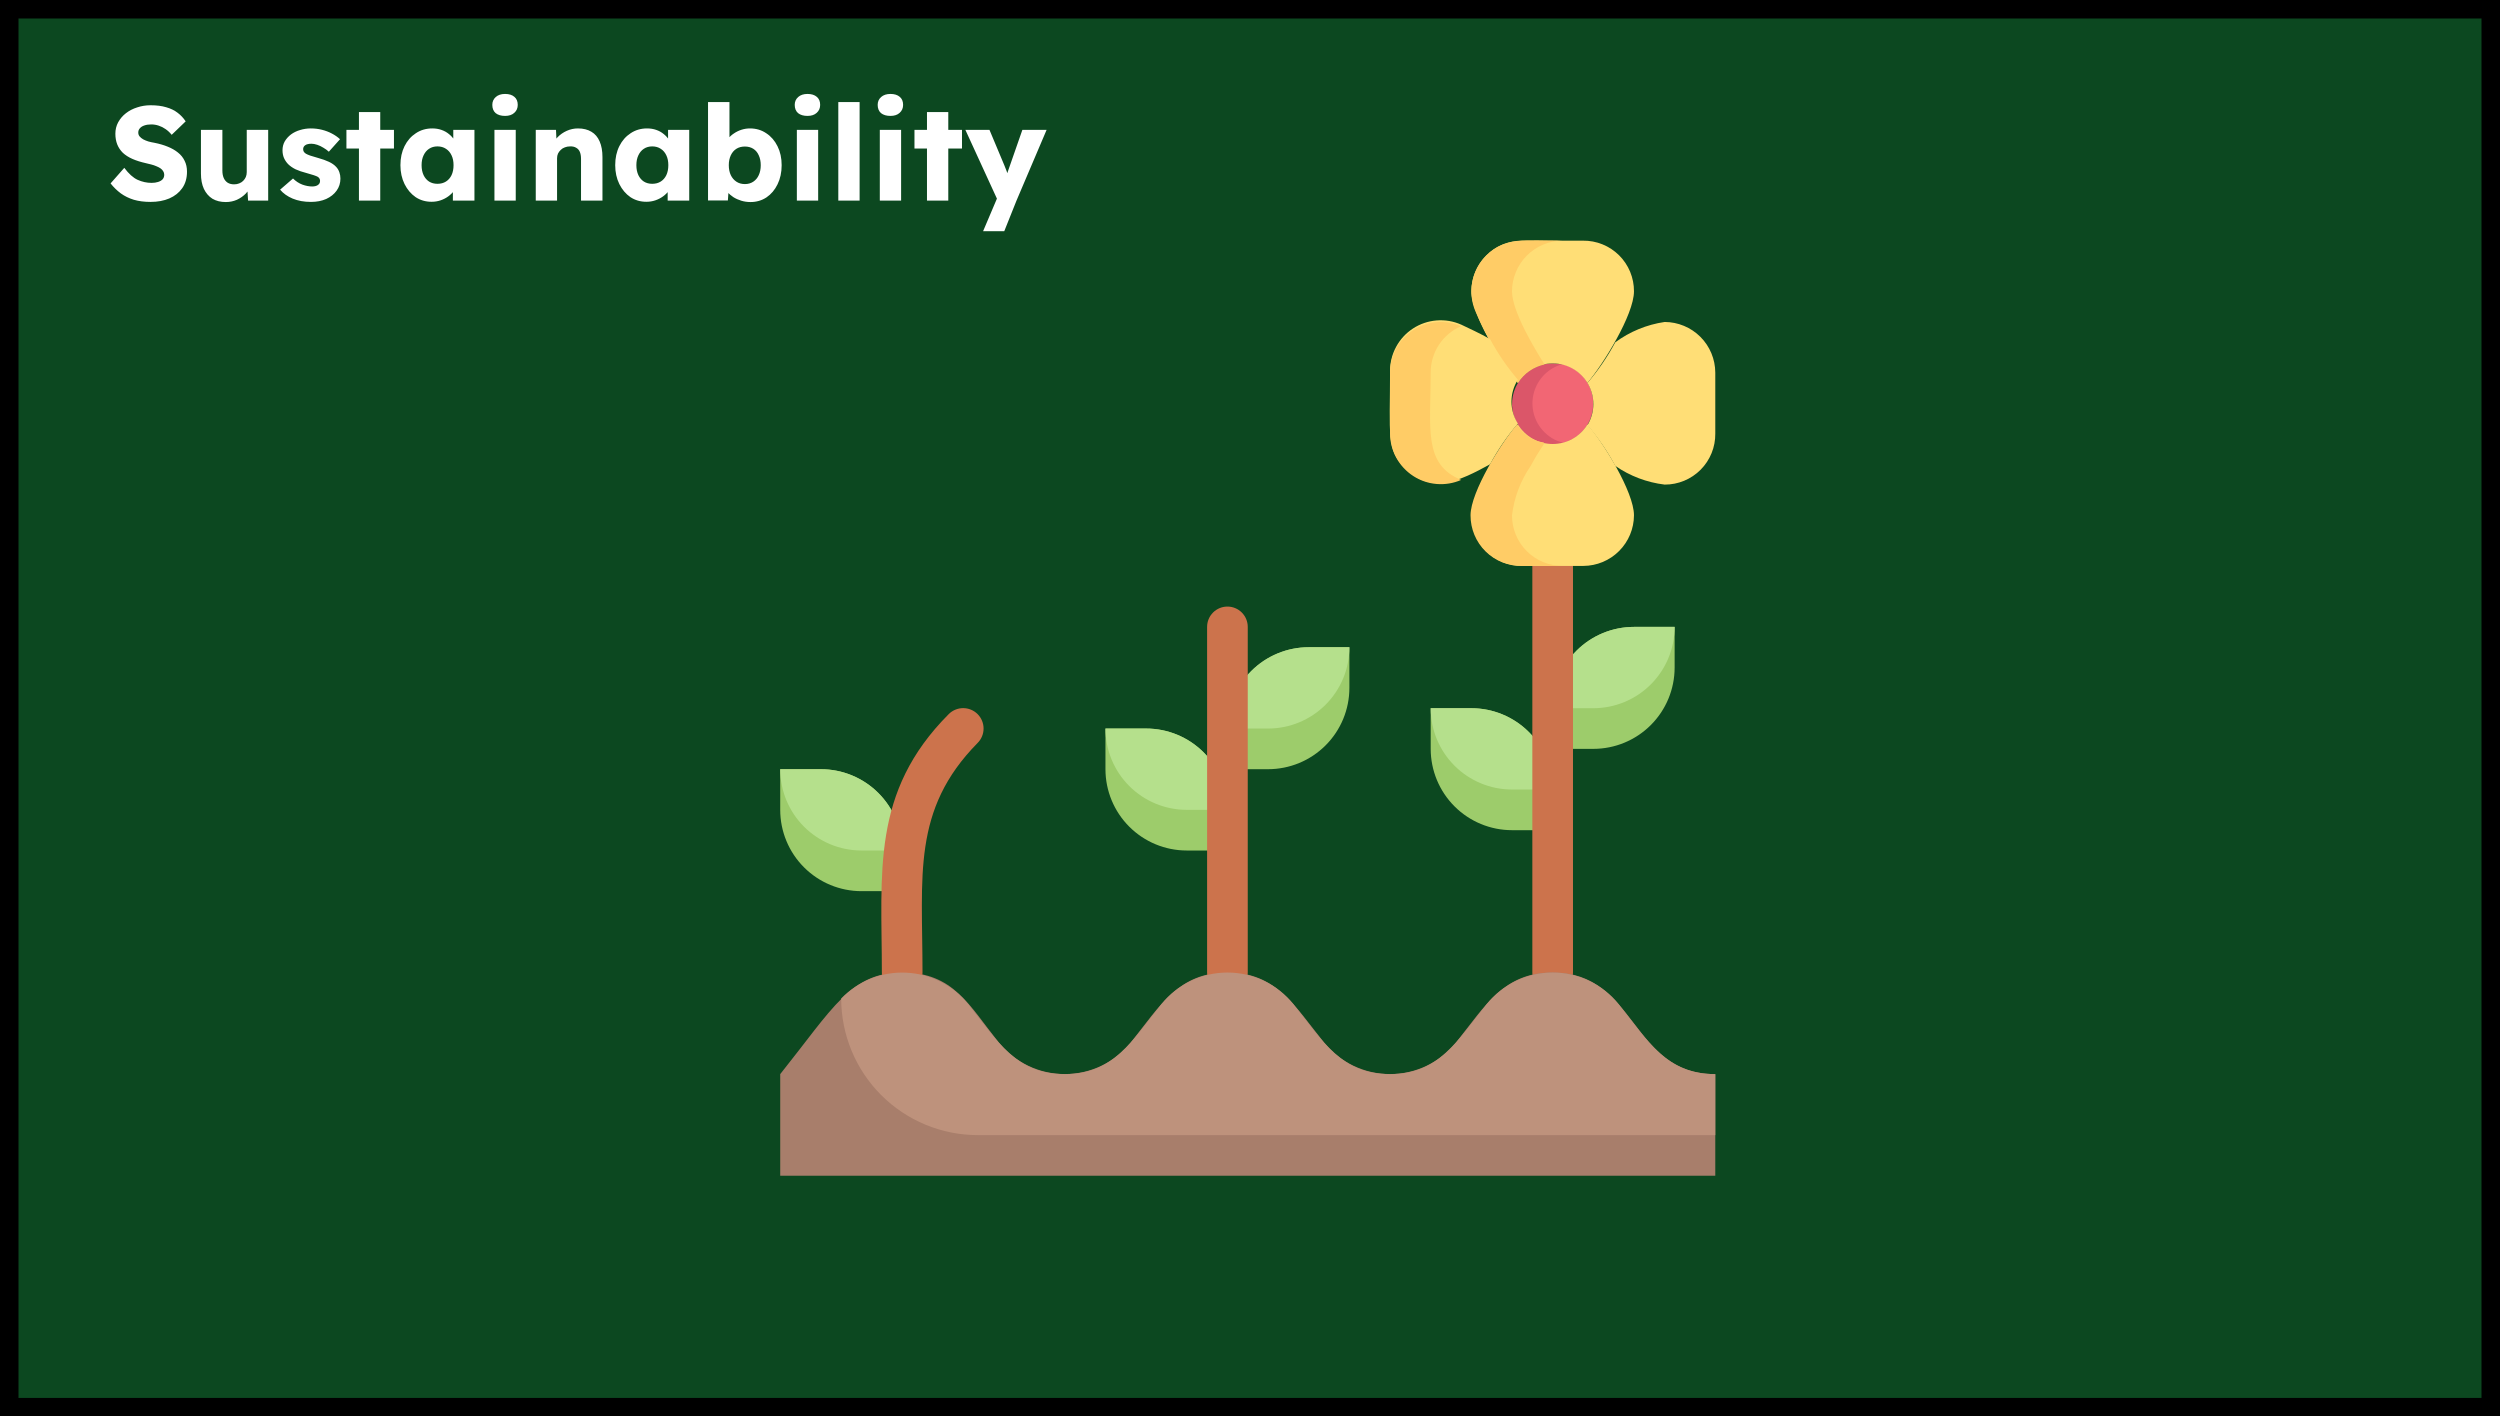 <svg width="676" height="383" viewBox="0 0 676 383" fill="none" xmlns="http://www.w3.org/2000/svg">
<rect x="0" y="0" width="676" height="383" fill="#333333" stroke="none"/>
<rect x="2.5" y="2.5" width="671" height="378" fill="#0C4820" stroke="black" stroke-width="5"/>
<path d="M243.951 229.977V240.971H232.958C227.127 240.971 221.534 238.654 217.411 234.531C213.288 230.408 210.971 224.815 210.971 218.984V207.99H221.965C227.796 207.99 233.388 210.307 237.511 214.43C241.634 218.553 243.951 224.146 243.951 229.977Z" fill="#9DCC6B"/>
<path d="M243.951 229.977H232.958C227.127 229.977 221.534 227.661 217.411 223.537C213.288 219.414 210.971 213.822 210.971 207.99H221.965C227.796 207.99 233.388 210.307 237.511 214.43C241.634 218.553 243.951 224.146 243.951 229.977Z" fill="#B5E08C"/>
<path d="M331.896 218.984V229.977H320.902C315.071 229.977 309.479 227.661 305.356 223.537C301.233 219.414 298.916 213.822 298.916 207.99V196.997H309.909C315.74 196.997 321.333 199.313 325.456 203.437C329.579 207.56 331.896 213.152 331.896 218.984Z" fill="#9DCC6B"/>
<path d="M331.896 218.984H320.902C315.071 218.984 309.479 216.667 305.356 212.544C301.233 208.421 298.916 202.828 298.916 196.997H309.909C315.74 196.997 321.333 199.313 325.456 203.437C329.579 207.56 331.896 213.152 331.896 218.984Z" fill="#B5E08C"/>
<path d="M364.875 175.01V186.003C364.875 191.834 362.559 197.427 358.435 201.55C354.312 205.674 348.72 207.99 342.889 207.99H331.896V196.997C331.896 191.165 334.212 185.573 338.335 181.45C342.458 177.326 348.051 175.01 353.882 175.01H364.875Z" fill="#9DCC6B"/>
<path d="M364.875 175.01C364.875 180.841 362.559 186.433 358.435 190.557C354.312 194.68 348.72 196.997 342.889 196.997H331.896C331.896 191.165 334.212 185.573 338.335 181.45C342.458 177.326 348.051 175.01 353.882 175.01H364.875Z" fill="#B5E08C"/>
<path d="M419.84 213.487V224.48H408.847C403.016 224.48 397.424 222.164 393.301 218.041C389.177 213.917 386.861 208.325 386.861 202.493V191.5H397.854C403.685 191.5 409.278 193.816 413.401 197.94C417.524 202.063 419.84 207.656 419.84 213.487Z" fill="#9DCC6B"/>
<path d="M419.84 213.487H408.847C403.016 213.487 397.424 211.17 393.301 207.047C389.177 202.924 386.861 197.331 386.861 191.5H397.854C403.685 191.5 409.278 193.816 413.401 197.94C417.524 202.063 419.84 207.656 419.84 213.487Z" fill="#B5E08C"/>
<path d="M452.82 169.513V180.506C452.82 186.338 450.503 191.93 446.38 196.054C442.257 200.177 436.665 202.493 430.834 202.493H419.84V191.5C419.84 185.669 422.157 180.076 426.28 175.953C430.403 171.829 435.996 169.513 441.827 169.513H452.82Z" fill="#9DCC6B"/>
<path d="M452.82 169.513C452.82 175.344 450.503 180.937 446.38 185.06C442.257 189.183 436.665 191.5 430.834 191.5H419.84C419.84 185.669 422.157 180.076 426.28 175.953C430.403 171.829 435.996 169.513 441.827 169.513H452.82Z" fill="#B5E08C"/>
<path d="M414.344 262.958V153.023C414.344 151.565 414.923 150.167 415.954 149.136C416.985 148.105 418.383 147.526 419.84 147.526C421.298 147.526 422.696 148.105 423.727 149.136C424.758 150.167 425.337 151.565 425.337 153.023V262.958C425.337 264.416 424.758 265.814 423.727 266.845C422.696 267.875 421.298 268.455 419.84 268.455C418.383 268.455 416.985 267.875 415.954 266.845C414.923 265.814 414.344 264.416 414.344 262.958Z" fill="#CC734C"/>
<path d="M463.813 290.442V317.925H210.971V290.442C225.208 272.632 230.044 262.958 243.951 262.958C257.857 262.958 262.034 271.863 270.059 281.867C272.207 284.539 274.927 286.695 278.019 288.176C281.11 289.657 284.495 290.427 287.923 290.427C291.351 290.427 294.736 289.657 297.827 288.176C300.919 286.695 303.639 284.539 305.787 281.867C313.812 271.753 318.759 262.958 331.896 262.958C345.032 262.958 349.979 271.863 358.004 281.867C360.152 284.539 362.872 286.695 365.964 288.176C369.055 289.657 372.44 290.427 375.868 290.427C379.296 290.427 382.681 289.657 385.772 288.176C388.864 286.695 391.584 284.539 393.732 281.867C401.757 271.753 406.704 262.958 419.84 262.958C442.706 262.958 440.892 290.442 463.813 290.442Z" fill="#A87E6B"/>
<path d="M238.454 262.958C238.454 235.914 235.486 214.202 256.538 193.094C257.05 192.581 257.659 192.175 258.328 191.898C258.998 191.62 259.716 191.477 260.44 191.477C261.165 191.477 261.883 191.62 262.552 191.898C263.222 192.175 263.83 192.581 264.343 193.094C264.855 193.606 265.262 194.215 265.539 194.885C265.817 195.554 265.959 196.272 265.959 196.997C265.959 197.721 265.817 198.439 265.539 199.109C265.262 199.778 264.855 200.387 264.343 200.899C246.534 218.984 249.447 236.848 249.447 262.958C249.447 264.416 248.868 265.814 247.837 266.845C246.807 267.875 245.408 268.455 243.951 268.455C242.493 268.455 241.095 267.875 240.064 266.845C239.033 265.814 238.454 264.416 238.454 262.958ZM326.399 262.958V169.513C326.399 168.055 326.978 166.657 328.009 165.626C329.04 164.595 330.438 164.016 331.896 164.016C333.353 164.016 334.751 164.595 335.782 165.626C336.813 166.657 337.392 168.055 337.392 169.513V262.958C337.392 264.416 336.813 265.814 335.782 266.845C334.751 267.875 333.353 268.455 331.896 268.455C330.438 268.455 329.04 267.875 328.009 266.845C326.978 265.814 326.399 264.416 326.399 262.958Z" fill="#CC734C"/>
<path d="M430.833 109.049C430.865 110.753 430.499 112.441 429.766 113.98C429.032 115.519 427.951 116.866 426.608 117.915C425.264 118.964 423.695 119.687 422.024 120.025C420.354 120.363 418.627 120.309 416.981 119.865C415.335 119.421 413.815 118.601 412.541 117.469C411.267 116.337 410.273 114.923 409.639 113.341C409.004 111.759 408.747 110.051 408.886 108.352C409.025 106.653 409.558 105.01 410.441 103.552C411.676 101.514 413.54 99.933 415.751 99.046C417.963 98.16 420.403 98.015 422.703 98.635C425.004 99.256 427.041 100.606 428.507 102.484C429.973 104.363 430.79 106.666 430.833 109.049Z" fill="#DB5669"/>
<path d="M422.699 119.657C421.603 119.461 420.557 119.05 419.621 118.448C417.783 117.321 416.318 115.679 415.406 113.726C414.494 111.773 414.177 109.595 414.493 107.463C414.81 105.331 415.746 103.339 417.185 101.735C418.624 100.13 420.503 98.985 422.589 98.44C424.921 99.061 426.984 100.432 428.46 102.341C429.935 104.251 430.742 106.593 430.754 109.007C430.767 111.42 429.985 113.77 428.529 115.695C427.073 117.62 425.024 119.012 422.699 119.657Z" fill="#F26674"/>
<path d="M441.827 78.761C441.827 85.138 433.417 98.605 429.24 103.552C428.26 101.936 426.88 100.601 425.234 99.674C423.587 98.747 421.73 98.26 419.84 98.26C417.951 98.26 416.094 98.747 414.447 99.674C412.801 100.601 411.421 101.936 410.441 103.552C406.264 98.55 397.854 85.083 397.854 78.761C397.869 75.136 399.315 71.663 401.879 69.099C404.442 66.536 407.915 65.089 411.541 65.075H428.03C429.839 65.053 431.634 65.391 433.31 66.07C434.987 66.748 436.512 67.754 437.796 69.028C439.08 70.302 440.097 71.818 440.789 73.489C441.481 75.16 441.834 76.953 441.827 78.761Z" fill="#FFDE76"/>
<path d="M408.847 78.761C408.862 75.136 410.308 71.663 412.872 69.099C415.436 66.536 418.908 65.089 422.534 65.075C412.31 65.075 406.924 64.03 401.867 69.087C399.915 71.043 398.597 73.543 398.088 76.259C397.578 78.975 397.899 81.782 399.009 84.313C401.902 91.228 405.751 97.704 410.441 103.552C411.249 102.281 412.301 101.184 413.538 100.326C414.774 99.467 416.169 98.863 417.642 98.55C414.894 94.207 408.847 84.148 408.847 78.761Z" fill="#FFCC66"/>
<path d="M441.827 139.336C441.812 142.961 440.366 146.434 437.802 148.998C435.238 151.561 431.766 153.008 428.14 153.023H411.651C409.842 153.044 408.047 152.706 406.371 152.028C404.694 151.349 403.169 150.343 401.885 149.069C400.601 147.795 399.584 146.279 398.891 144.608C398.199 142.937 397.847 141.144 397.854 139.336C397.854 132.959 406.264 119.492 410.441 114.765C411.421 116.381 412.801 117.716 414.447 118.643C416.094 119.57 417.951 120.057 419.84 120.057C421.73 120.057 423.587 119.57 425.234 118.643C426.88 117.716 428.26 116.381 429.24 114.765C433.417 119.492 441.827 133.014 441.827 139.336Z" fill="#FFDE76"/>
<path d="M408.847 139.336C409.423 134.539 411.159 129.954 413.904 125.979C418.796 116.854 418.741 121.196 413.904 118.448C412.417 117.511 411.158 116.253 410.222 114.765C406.044 119.547 397.634 133.014 397.634 139.336C397.627 141.154 397.983 142.955 398.682 144.634C399.381 146.312 400.408 147.834 401.704 149.109C403 150.385 404.538 151.388 406.227 152.06C407.916 152.732 409.723 153.059 411.541 153.023H422.534C420.734 153.03 418.951 152.681 417.288 151.996C415.624 151.31 414.112 150.302 412.84 149.03C411.567 147.758 410.56 146.246 409.874 144.582C409.189 142.918 408.84 141.135 408.847 139.336Z" fill="#FFCC66"/>
<path d="M410.441 114.545C407.541 117.927 405.016 121.613 402.911 125.539C394.721 130.046 387.081 133.784 379.881 126.583C374.824 121.526 375.868 117.624 375.868 100.309C375.864 98.027 376.431 95.781 377.517 93.774C378.602 91.767 380.172 90.064 382.084 88.818C383.996 87.573 386.188 86.825 388.463 86.643C390.737 86.461 393.021 86.851 395.106 87.776C397.415 88.876 400.053 90.085 402.911 91.679C405.016 95.605 407.541 99.291 410.441 102.672C409.305 104.444 408.701 106.504 408.701 108.609C408.701 110.714 409.305 112.774 410.441 114.545Z" fill="#FFDE76"/>
<path d="M386.861 100.748C386.847 98.087 387.616 95.48 389.073 93.251C390.529 91.023 392.608 89.272 395.051 88.216C392.968 87.302 390.69 86.922 388.424 87.11C386.157 87.298 383.973 88.048 382.069 89.292C380.165 90.536 378.601 92.235 377.518 94.235C376.436 96.236 375.868 98.474 375.868 100.748V117.239C375.878 119.515 376.454 121.754 377.543 123.752C378.633 125.751 380.201 127.448 382.109 128.691C384.016 129.934 386.202 130.683 388.471 130.871C390.74 131.06 393.02 130.682 395.106 129.771C384.772 125.539 386.861 115.865 386.861 100.748Z" fill="#FFCC66"/>
<path d="M463.813 100.748V117.239C463.835 119.047 463.496 120.842 462.818 122.519C462.139 124.195 461.134 125.72 459.86 127.004C458.586 128.288 457.069 129.306 455.398 129.998C453.727 130.69 451.935 131.043 450.126 131.036C445.33 130.46 440.745 128.724 436.77 125.979C434.665 122.052 432.14 118.366 429.24 114.985C430.288 113.263 430.843 111.285 430.843 109.268C430.843 107.252 430.288 105.274 429.24 103.552C432.14 100.171 434.665 96.484 436.77 92.558C440.704 89.658 445.291 87.77 450.126 87.061C453.752 87.076 457.225 88.523 459.788 91.086C462.352 93.65 463.798 97.123 463.813 100.748Z" fill="#FFDE76"/>
<path d="M463.813 290.442V306.932H264.398C254.602 306.932 245.207 303.04 238.28 296.113C231.353 289.186 227.461 279.79 227.461 269.994C229.719 267.652 232.45 265.818 235.471 264.614C238.492 263.409 241.736 262.861 244.985 263.007C248.235 263.152 251.416 263.988 254.318 265.458C257.219 266.928 259.775 268.999 261.815 271.533C269.839 281.647 274.786 290.442 287.923 290.442C301.06 290.442 306.007 281.537 314.032 271.533C316.18 268.861 318.9 266.705 321.991 265.223C325.083 263.742 328.467 262.973 331.896 262.973C335.324 262.973 338.708 263.742 341.8 265.223C344.891 266.705 347.611 268.861 349.759 271.533C357.784 281.647 362.731 290.442 375.868 290.442C389.005 290.442 393.952 281.537 401.977 271.533C404.125 268.861 406.844 266.705 409.936 265.223C413.028 263.742 416.412 262.973 419.84 262.973C423.269 262.973 426.653 263.742 429.745 265.223C432.836 266.705 435.556 268.861 437.704 271.533C445.729 281.647 450.676 290.442 463.813 290.442Z" fill="#BE927C"/>
<path d="M40.7 54.598C39.044 54.598 37.544 54.406 36.2 54.022C34.88 53.614 33.704 53.038 32.672 52.294C31.64 51.526 30.716 50.626 29.9 49.594L33.608 45.382C34.808 46.99 36.008 48.07 37.208 48.622C38.432 49.174 39.692 49.45 40.988 49.45C41.636 49.45 42.224 49.366 42.752 49.198C43.28 49.03 43.688 48.79 43.976 48.478C44.264 48.142 44.408 47.734 44.408 47.254C44.408 46.894 44.312 46.57 44.12 46.282C43.952 45.994 43.712 45.742 43.4 45.526C43.088 45.31 42.716 45.118 42.284 44.95C41.852 44.758 41.396 44.602 40.916 44.482C40.436 44.338 39.944 44.218 39.44 44.122C38.048 43.81 36.836 43.426 35.804 42.97C34.772 42.514 33.908 41.962 33.212 41.314C32.54 40.642 32.036 39.886 31.7 39.046C31.364 38.182 31.196 37.222 31.196 36.166C31.196 35.038 31.448 34.006 31.952 33.07C32.48 32.11 33.176 31.294 34.04 30.622C34.928 29.926 35.948 29.398 37.1 29.038C38.252 28.654 39.452 28.462 40.7 28.462C42.356 28.462 43.772 28.642 44.948 29.002C46.148 29.338 47.168 29.83 48.008 30.478C48.872 31.126 49.604 31.906 50.204 32.818L46.424 36.454C45.92 35.83 45.368 35.314 44.768 34.906C44.192 34.498 43.568 34.186 42.896 33.97C42.248 33.754 41.576 33.646 40.88 33.646C40.16 33.646 39.536 33.742 39.008 33.934C38.504 34.102 38.108 34.354 37.82 34.69C37.532 35.002 37.388 35.386 37.388 35.842C37.388 36.25 37.508 36.598 37.748 36.886C37.988 37.174 38.312 37.438 38.72 37.678C39.128 37.894 39.596 38.086 40.124 38.254C40.652 38.398 41.204 38.518 41.78 38.614C43.1 38.878 44.288 39.226 45.344 39.658C46.424 40.09 47.348 40.618 48.116 41.242C48.908 41.866 49.508 42.61 49.916 43.474C50.348 44.314 50.564 45.298 50.564 46.426C50.564 48.178 50.132 49.666 49.268 50.89C48.428 52.09 47.264 53.014 45.776 53.662C44.312 54.286 42.62 54.598 40.7 54.598ZM61.068 54.634C59.652 54.634 58.44 54.334 57.432 53.734C56.448 53.11 55.68 52.222 55.128 51.07C54.6 49.918 54.336 48.538 54.336 46.93V35.122H60.132V46.138C60.132 46.906 60.252 47.566 60.492 48.118C60.732 48.67 61.092 49.102 61.572 49.414C62.052 49.702 62.628 49.846 63.3 49.846C63.804 49.846 64.26 49.762 64.668 49.594C65.1 49.426 65.46 49.198 65.748 48.91C66.06 48.598 66.3 48.25 66.468 47.866C66.636 47.458 66.72 47.014 66.72 46.534V35.122H72.516V54.238H67.08L66.828 50.314L67.908 49.882C67.62 50.794 67.14 51.61 66.468 52.33C65.796 53.026 64.992 53.59 64.056 54.022C63.12 54.43 62.124 54.634 61.068 54.634ZM84.094 54.598C82.222 54.598 80.566 54.298 79.126 53.698C77.71 53.098 76.582 52.294 75.742 51.286L79.234 48.262C79.978 49.006 80.818 49.558 81.754 49.918C82.69 50.254 83.578 50.422 84.418 50.422C84.754 50.422 85.054 50.386 85.318 50.314C85.582 50.242 85.798 50.146 85.966 50.026C86.158 49.882 86.302 49.726 86.398 49.558C86.494 49.366 86.542 49.15 86.542 48.91C86.542 48.43 86.326 48.058 85.894 47.794C85.678 47.674 85.318 47.53 84.814 47.362C84.31 47.194 83.662 47.002 82.87 46.786C81.742 46.498 80.758 46.162 79.918 45.778C79.102 45.37 78.43 44.902 77.902 44.374C77.422 43.87 77.05 43.318 76.786 42.718C76.522 42.094 76.39 41.398 76.39 40.63C76.39 39.742 76.594 38.938 77.002 38.218C77.434 37.498 77.998 36.874 78.694 36.346C79.414 35.818 80.23 35.422 81.142 35.158C82.078 34.87 83.038 34.726 84.022 34.726C85.078 34.726 86.086 34.846 87.046 35.086C88.006 35.326 88.894 35.662 89.71 36.094C90.55 36.526 91.294 37.042 91.942 37.642L88.918 41.026C88.486 40.618 87.994 40.258 87.442 39.946C86.914 39.61 86.362 39.346 85.786 39.154C85.21 38.962 84.682 38.866 84.202 38.866C83.842 38.866 83.518 38.902 83.23 38.974C82.966 39.022 82.738 39.118 82.546 39.262C82.354 39.382 82.21 39.538 82.114 39.73C82.018 39.898 81.97 40.102 81.97 40.342C81.97 40.582 82.03 40.81 82.15 41.026C82.294 41.242 82.486 41.422 82.726 41.566C82.966 41.71 83.35 41.878 83.878 42.07C84.406 42.238 85.126 42.454 86.038 42.718C87.166 43.03 88.138 43.378 88.954 43.762C89.77 44.146 90.418 44.602 90.898 45.13C91.282 45.538 91.57 46.018 91.762 46.57C91.954 47.098 92.05 47.674 92.05 48.298C92.05 49.522 91.702 50.614 91.006 51.574C90.334 52.51 89.398 53.254 88.198 53.806C86.998 54.334 85.63 54.598 84.094 54.598ZM97.058 54.238V30.298H102.818V54.238H97.058ZM93.674 40.162V35.122H106.526V40.162H93.674ZM116.698 54.562C115.09 54.562 113.65 54.142 112.378 53.302C111.13 52.438 110.134 51.262 109.39 49.774C108.646 48.262 108.274 46.558 108.274 44.662C108.274 42.718 108.646 41.002 109.39 39.514C110.134 38.026 111.154 36.862 112.45 36.022C113.746 35.158 115.222 34.726 116.878 34.726C117.79 34.726 118.618 34.858 119.362 35.122C120.13 35.386 120.802 35.758 121.378 36.238C121.954 36.694 122.446 37.234 122.854 37.858C123.262 38.458 123.562 39.106 123.754 39.802L122.566 39.658V35.122H128.29V54.238H122.458V49.63L123.754 49.594C123.562 50.266 123.25 50.902 122.818 51.502C122.386 52.102 121.858 52.63 121.234 53.086C120.61 53.542 119.914 53.902 119.146 54.166C118.378 54.43 117.562 54.562 116.698 54.562ZM118.282 49.702C119.17 49.702 119.938 49.498 120.586 49.09C121.234 48.682 121.738 48.106 122.098 47.362C122.458 46.594 122.638 45.694 122.638 44.662C122.638 43.63 122.458 42.742 122.098 41.998C121.738 41.23 121.234 40.642 120.586 40.234C119.938 39.802 119.17 39.586 118.282 39.586C117.418 39.586 116.662 39.802 116.014 40.234C115.39 40.642 114.898 41.23 114.538 41.998C114.178 42.742 113.998 43.63 113.998 44.662C113.998 45.694 114.178 46.594 114.538 47.362C114.898 48.106 115.39 48.682 116.014 49.09C116.662 49.498 117.418 49.702 118.282 49.702ZM133.697 54.238V35.122H139.457V54.238H133.697ZM136.577 31.342C135.497 31.342 134.645 31.09 134.021 30.586C133.421 30.058 133.121 29.314 133.121 28.354C133.121 27.49 133.433 26.782 134.057 26.23C134.681 25.678 135.521 25.402 136.577 25.402C137.657 25.402 138.497 25.666 139.097 26.194C139.697 26.698 139.997 27.418 139.997 28.354C139.997 29.242 139.685 29.962 139.061 30.514C138.461 31.066 137.633 31.342 136.577 31.342ZM144.869 54.238V35.122H150.341L150.521 39.01L149.369 39.442C149.633 38.578 150.101 37.798 150.773 37.102C151.469 36.382 152.297 35.806 153.257 35.374C154.217 34.942 155.225 34.726 156.281 34.726C157.721 34.726 158.933 35.026 159.917 35.626C160.901 36.202 161.645 37.078 162.149 38.254C162.653 39.406 162.905 40.822 162.905 42.502V54.238H157.109V42.97C157.109 42.202 157.001 41.566 156.785 41.062C156.569 40.558 156.233 40.186 155.777 39.946C155.345 39.682 154.805 39.562 154.157 39.586C153.653 39.586 153.185 39.67 152.753 39.838C152.321 39.982 151.949 40.21 151.637 40.522C151.325 40.81 151.073 41.146 150.881 41.53C150.713 41.914 150.629 42.334 150.629 42.79V54.238H147.785C147.113 54.238 146.537 54.238 146.057 54.238C145.577 54.238 145.181 54.238 144.869 54.238ZM174.776 54.562C173.168 54.562 171.728 54.142 170.456 53.302C169.208 52.438 168.212 51.262 167.468 49.774C166.724 48.262 166.352 46.558 166.352 44.662C166.352 42.718 166.724 41.002 167.468 39.514C168.212 38.026 169.232 36.862 170.528 36.022C171.824 35.158 173.3 34.726 174.956 34.726C175.868 34.726 176.696 34.858 177.44 35.122C178.208 35.386 178.88 35.758 179.456 36.238C180.032 36.694 180.524 37.234 180.932 37.858C181.34 38.458 181.64 39.106 181.832 39.802L180.644 39.658V35.122H186.368V54.238H180.536V49.63L181.832 49.594C181.64 50.266 181.328 50.902 180.896 51.502C180.464 52.102 179.936 52.63 179.312 53.086C178.688 53.542 177.992 53.902 177.224 54.166C176.456 54.43 175.64 54.562 174.776 54.562ZM176.36 49.702C177.248 49.702 178.016 49.498 178.664 49.09C179.312 48.682 179.816 48.106 180.176 47.362C180.536 46.594 180.716 45.694 180.716 44.662C180.716 43.63 180.536 42.742 180.176 41.998C179.816 41.23 179.312 40.642 178.664 40.234C178.016 39.802 177.248 39.586 176.36 39.586C175.496 39.586 174.74 39.802 174.092 40.234C173.468 40.642 172.976 41.23 172.616 41.998C172.256 42.742 172.076 43.63 172.076 44.662C172.076 45.694 172.256 46.594 172.616 47.362C172.976 48.106 173.468 48.682 174.092 49.09C174.74 49.498 175.496 49.702 176.36 49.702ZM202.935 54.634C202.071 54.634 201.243 54.514 200.451 54.274C199.659 54.034 198.939 53.71 198.291 53.302C197.667 52.894 197.139 52.426 196.707 51.898C196.299 51.346 196.023 50.782 195.879 50.206L197.139 49.774L196.815 54.202H191.451V27.598H197.247V39.694L196.059 39.262C196.203 38.638 196.479 38.062 196.887 37.534C197.295 36.982 197.811 36.502 198.435 36.094C199.059 35.662 199.743 35.326 200.487 35.086C201.231 34.846 201.999 34.726 202.791 34.726C204.447 34.726 205.911 35.158 207.183 36.022C208.479 36.862 209.499 38.038 210.243 39.55C210.987 41.038 211.359 42.742 211.359 44.662C211.359 46.606 210.987 48.334 210.243 49.846C209.523 51.334 208.527 52.51 207.255 53.374C205.983 54.214 204.543 54.634 202.935 54.634ZM201.423 49.774C202.287 49.774 203.043 49.558 203.691 49.126C204.339 48.694 204.831 48.106 205.167 47.362C205.527 46.594 205.707 45.694 205.707 44.662C205.707 43.654 205.527 42.766 205.167 41.998C204.831 41.23 204.339 40.642 203.691 40.234C203.043 39.826 202.287 39.622 201.423 39.622C200.535 39.622 199.767 39.826 199.119 40.234C198.471 40.642 197.967 41.23 197.607 41.998C197.247 42.766 197.067 43.654 197.067 44.662C197.067 45.694 197.247 46.594 197.607 47.362C197.967 48.106 198.471 48.694 199.119 49.126C199.767 49.558 200.535 49.774 201.423 49.774ZM215.47 54.238V35.122H221.23V54.238H215.47ZM218.35 31.342C217.27 31.342 216.418 31.09 215.794 30.586C215.194 30.058 214.894 29.314 214.894 28.354C214.894 27.49 215.206 26.782 215.83 26.23C216.454 25.678 217.294 25.402 218.35 25.402C219.43 25.402 220.27 25.666 220.87 26.194C221.47 26.698 221.77 27.418 221.77 28.354C221.77 29.242 221.458 29.962 220.834 30.514C220.234 31.066 219.406 31.342 218.35 31.342ZM226.678 54.238V27.598H232.438V54.238H226.678ZM237.9 54.238V35.122H243.66V54.238H237.9ZM240.78 31.342C239.7 31.342 238.848 31.09 238.224 30.586C237.624 30.058 237.324 29.314 237.324 28.354C237.324 27.49 237.636 26.782 238.26 26.23C238.884 25.678 239.724 25.402 240.78 25.402C241.86 25.402 242.7 25.666 243.3 26.194C243.9 26.698 244.2 27.418 244.2 28.354C244.2 29.242 243.888 29.962 243.264 30.514C242.664 31.066 241.836 31.342 240.78 31.342ZM250.656 54.238V30.298H256.416V54.238H250.656ZM247.272 40.162V35.122H260.124V40.162H247.272ZM265.827 62.518L270.183 52.258L270.255 55.21L261.039 35.122H267.555L271.587 44.734C271.803 45.214 272.007 45.73 272.199 46.282C272.391 46.834 272.535 47.362 272.631 47.866L271.839 48.334C271.983 47.974 272.139 47.53 272.307 47.002C272.499 46.45 272.703 45.862 272.919 45.238L276.447 35.122H282.999L274.863 54.238L271.551 62.518H265.827Z" fill="white"/>
</svg>